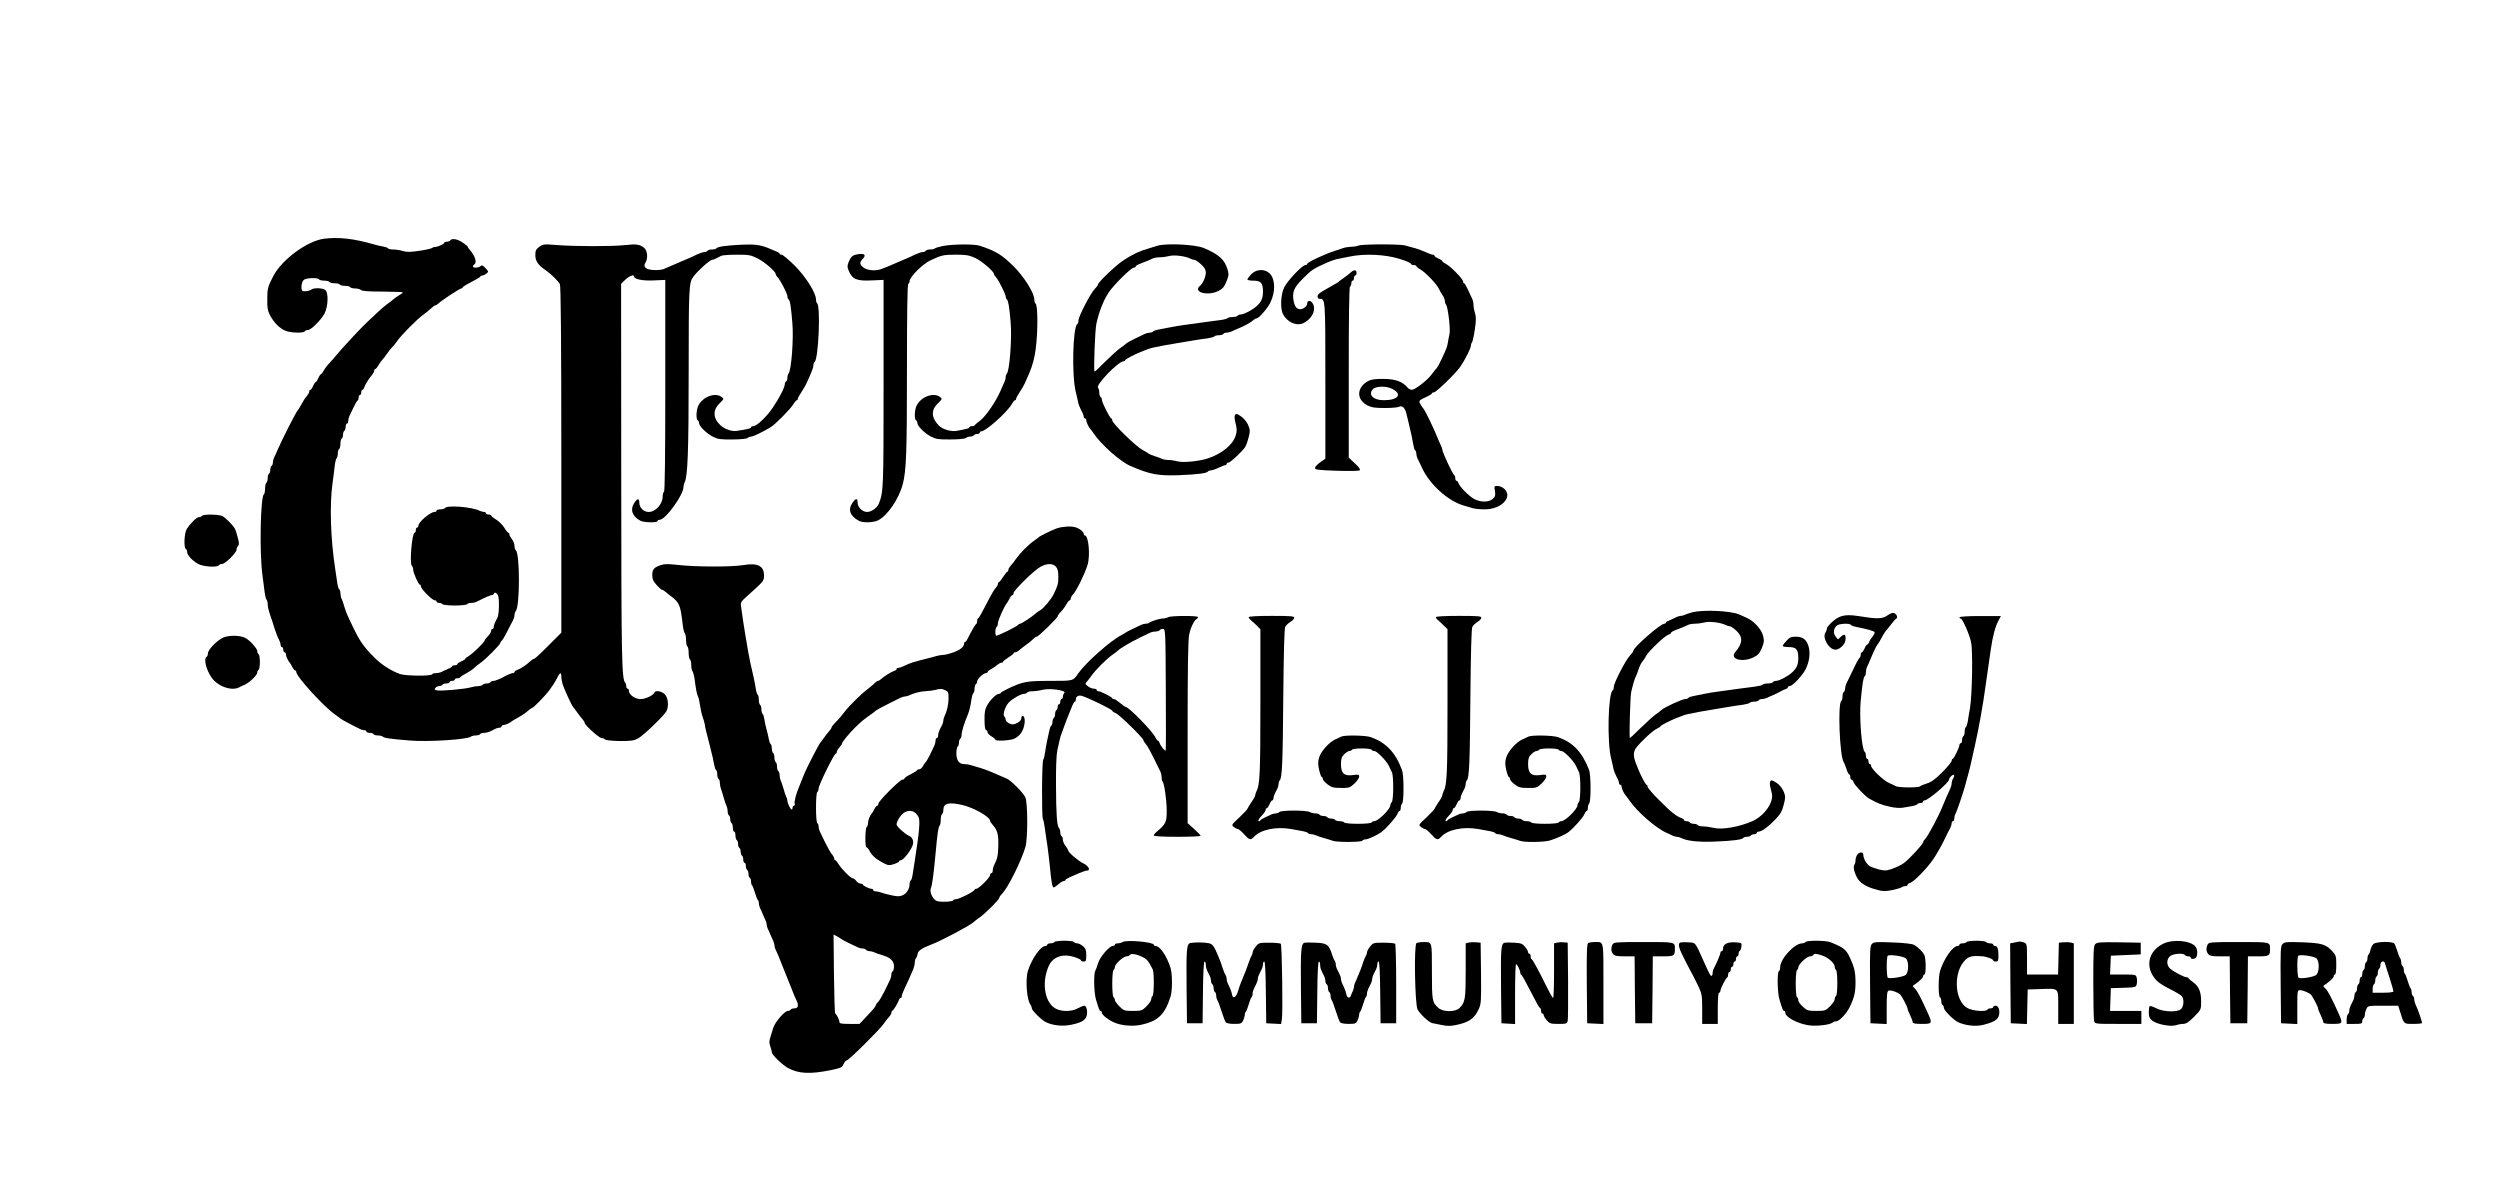 <?xml version="1.0" standalone="no"?>
<!DOCTYPE svg PUBLIC "-//W3C//DTD SVG 20010904//EN" "http://www.w3.org/TR/2001/REC-SVG-20010904/DTD/svg10.dtd">
<svg
  version="1.0"
  xmlns="http://www.w3.org/2000/svg"
  width="1924pt"
  height="926pt"
  viewBox="0 0 1924 926"
  preserveAspectRatio="xMidYMid meet"
>
  <g
    transform="translate(0,926) scale(0.1,-0.1)"
    fill="#000000"
    stroke="none"
  >
    <path
      d="M2495 7423 c-131 -17 -325 -160 -392 -288 -42 -82 -46 -96 -46 -177
-1 -70 3 -90 23 -128 31 -56 72 -97 118 -116 39 -16 138 -19 147 -4 3 6 14 10
24 10 25 0 102 77 129 128 27 54 31 154 7 179 -18 17 -89 20 -108 5 -12 -10
-40 -15 -64 -13 -20 2 -16 71 5 87 20 16 108 19 117 4 3 -5 21 -10 40 -10 19
0 37 -4 40 -10 3 -5 21 -10 40 -10 19 0 37 -4 40 -10 3 -5 21 -10 40 -10 19 0
37 -4 40 -10 3 -5 21 -10 39 -10 17 0 37 -5 44 -12 8 -8 60 -12 167 -12 85 -1
155 -3 155 -6 0 -3 -13 -14 -30 -23 -16 -10 -35 -23 -42 -30 -7 -7 -29 -24
-48 -37 -19 -14 -53 -43 -76 -65 -22 -22 -52 -49 -65 -61 -38 -33 -190 -195
-239 -254 -25 -30 -56 -66 -70 -80 -14 -14 -31 -37 -39 -52 -8 -16 -18 -28
-21 -28 -4 0 -13 -13 -20 -30 -7 -16 -16 -30 -20 -30 -4 0 -13 -13 -20 -30 -7
-16 -16 -30 -21 -30 -5 0 -9 -6 -9 -13 0 -7 -8 -22 -17 -33 -17 -19 -24 -31
-55 -86 -7 -13 -15 -25 -18 -28 -13 -13 -122 -227 -155 -305 -9 -22 -21 -48
-26 -57 -5 -10 -9 -27 -9 -37 0 -11 -4 -23 -10 -26 -5 -3 -10 -17 -10 -30 0
-13 -4 -27 -10 -30 -5 -3 -10 -19 -10 -35 0 -16 -4 -32 -10 -35 -5 -3 -10 -24
-10 -45 0 -21 -4 -41 -9 -44 -26 -17 -35 -442 -12 -616 7 -52 15 -115 18 -140
3 -25 9 -49 14 -54 5 -6 9 -21 9 -35 0 -22 10 -60 30 -116 4 -11 13 -38 19
-60 13 -41 27 -77 42 -107 5 -10 9 -25 9 -33 0 -8 5 -15 10 -15 6 0 10 -9 10
-20 0 -11 5 -20 10 -20 6 0 10 -7 10 -15 0 -14 18 -53 30 -65 3 -3 11 -17 19
-32 8 -16 18 -28 23 -28 4 0 8 -5 8 -11 0 -36 214 -270 300 -329 19 -13 37
-27 40 -30 5 -5 80 -46 113 -62 9 -4 26 -13 37 -18 11 -6 27 -10 35 -10 8 0
15 -4 15 -10 0 -5 11 -10 24 -10 14 0 28 -4 31 -10 3 -6 19 -10 34 -10 15 0
31 -4 37 -9 11 -11 59 -18 209 -30 138 -12 446 8 469 30 6 5 22 9 37 9 15 0
31 5 34 10 3 6 17 10 31 10 13 0 33 5 44 10 11 6 29 15 40 20 11 6 27 10 35
10 8 0 15 5 15 10 0 6 7 10 15 10 14 0 53 18 65 30 3 3 25 16 50 29 25 14 56
35 70 48 14 13 28 23 32 23 11 0 101 91 138 141 19 25 44 64 55 87 23 48 35
53 35 15 0 -15 5 -43 11 -62 13 -39 70 -163 79 -171 3 -3 17 -21 30 -40 14
-19 32 -44 42 -54 10 -11 18 -24 18 -30 0 -16 111 -116 129 -116 10 0 22 -5
28 -11 6 -6 54 -11 114 -12 89 0 109 3 141 21 43 24 200 176 217 209 19 37 14
100 -11 128 -21 24 -72 35 -80 17 -9 -23 -70 -52 -107 -52 -44 0 -91 33 -91
65 0 8 -4 15 -10 15 -5 0 -10 8 -10 18 0 10 -3 22 -7 26 -29 28 -31 172 -32
1607 l-1 1465 33 32 c30 29 67 43 67 24 0 -21 66 -34 151 -30 l89 4 0 -812 c0
-531 -3 -815 -10 -819 -6 -3 -10 -19 -10 -36 0 -58 -55 -119 -107 -119 -40 0
-73 33 -73 73 0 36 -18 32 -43 -11 -28 -48 -9 -96 50 -129 27 -15 133 -17 133
-3 0 6 8 10 18 10 44 1 182 191 182 252 0 10 4 26 9 36 24 46 31 246 31 856 0
643 2 679 35 725 32 45 128 131 145 131 6 0 20 5 33 12 12 6 30 15 39 20 10 4
63 8 119 8 93 0 106 -2 162 -30 55 -29 137 -100 137 -120 0 -5 6 -15 13 -22
22 -22 77 -128 77 -148 0 -10 4 -21 9 -24 11 -7 19 -58 29 -181 11 -120 -8
-367 -29 -389 -5 -6 -9 -20 -9 -32 0 -13 -4 -26 -10 -29 -5 -3 -10 -13 -10
-21 0 -24 -41 -105 -91 -179 -48 -72 -125 -145 -153 -145 -9 0 -16 -4 -16 -9
0 -8 -23 -14 -110 -27 -38 -6 -93 13 -125 43 -58 53 -61 116 -8 168 35 34 36
36 17 50 -49 37 -144 3 -179 -65 -17 -33 -20 -106 -5 -115 6 -3 10 -13 10 -21
0 -23 56 -79 105 -104 39 -20 59 -23 151 -22 61 0 111 5 117 11 6 6 19 11 28
11 15 0 80 31 148 71 35 20 156 142 177 179 10 16 22 30 26 30 4 0 8 5 8 11 0
6 13 29 28 52 15 23 33 53 39 67 45 100 53 122 53 139 0 11 4 22 9 25 30 19
48 434 19 452 -4 3 -8 16 -8 29 0 51 -80 178 -166 263 -46 45 -90 82 -99 82
-8 0 -15 3 -15 8 0 6 -14 13 -85 42 -64 26 -107 31 -205 27 -122 -6 -188 -15
-196 -28 -3 -5 -18 -9 -34 -9 -16 0 -32 -4 -35 -10 -3 -5 -14 -10 -25 -10 -10
0 -38 -10 -62 -21 -23 -12 -52 -25 -63 -29 -11 -4 -42 -18 -70 -30 -27 -12
-60 -26 -72 -31 -13 -5 -33 -14 -46 -20 -13 -5 -47 -9 -76 -7 -62 3 -85 24
-63 58 20 32 15 90 -10 112 -32 27 -61 32 -146 22 -96 -11 -382 -11 -523 0
-101 8 -108 8 -138 -13 -26 -19 -31 -29 -31 -64 0 -46 20 -76 80 -117 44 -31
94 -81 109 -107 7 -15 11 -409 11 -1351 l0 -1331 -100 -100 c-55 -56 -104
-101 -109 -101 -6 0 -21 -10 -34 -22 -26 -26 -74 -57 -99 -65 -10 -3 -18 -9
-18 -14 0 -5 -6 -9 -14 -9 -8 0 -40 -13 -71 -30 -31 -17 -65 -30 -75 -30 -11
0 -22 -4 -25 -10 -3 -5 -17 -10 -30 -10 -13 0 -27 -4 -30 -10 -3 -5 -18 -10
-32 -10 -15 0 -40 -4 -57 -9 -44 -14 -238 -31 -264 -24 -18 4 -20 8 -11 19 6
8 20 14 30 14 10 0 21 5 24 10 3 6 17 10 31 10 13 0 24 5 24 10 0 6 9 10 20
10 11 0 20 5 20 10 0 6 9 10 19 10 11 0 21 3 23 8 2 4 23 18 48 31 25 14 52
32 60 41 8 9 31 27 50 40 38 26 150 139 150 151 0 4 6 14 14 21 11 12 30 47
87 160 5 10 9 26 9 36 0 10 4 22 9 28 33 34 33 449 0 470 -5 3 -9 17 -9 32 0
15 -9 38 -20 52 -11 14 -20 31 -20 38 0 6 -3 12 -8 12 -4 0 -18 17 -31 39 -13
21 -41 49 -62 62 -22 13 -39 27 -39 31 0 5 -9 8 -20 8 -11 0 -20 5 -20 10 0 6
-7 10 -15 10 -8 0 -23 4 -33 9 -59 30 -252 45 -267 21 -3 -5 -19 -10 -36 -10
-16 0 -29 -4 -29 -10 0 -5 -7 -10 -16 -10 -32 0 -124 -78 -124 -105 0 -8 -4
-15 -10 -15 -5 0 -10 -9 -10 -20 0 -11 -4 -20 -9 -20 -20 0 -40 -235 -22 -253
6 -6 11 -20 11 -31 0 -25 41 -116 52 -116 4 0 8 -6 8 -14 0 -19 87 -106 106
-106 8 0 14 -4 14 -10 0 -5 9 -10 19 -10 11 0 23 -4 26 -10 3 -5 46 -10 95
-10 49 0 92 5 95 10 3 6 17 10 31 10 13 0 32 4 42 9 73 37 106 51 117 51 7 0
15 6 18 13 3 9 7 9 20 -2 13 -10 17 -31 17 -87 0 -41 -5 -83 -10 -94 -5 -11
-14 -29 -20 -40 -5 -11 -10 -27 -10 -35 0 -8 -4 -15 -10 -15 -5 0 -10 -7 -10
-15 0 -9 -11 -27 -25 -41 -14 -14 -25 -29 -25 -33 0 -12 -90 -100 -122 -119
-15 -9 -28 -19 -28 -23 0 -4 -13 -12 -30 -19 -16 -7 -30 -16 -30 -21 0 -5 -9
-9 -20 -9 -11 0 -20 -3 -20 -8 0 -4 -15 -13 -32 -20 -18 -7 -41 -18 -50 -23
-10 -5 -29 -9 -42 -9 -14 0 -28 -4 -31 -10 -9 -14 -201 -12 -244 2 -68 23
-149 75 -201 129 -84 85 -110 123 -166 239 -44 92 -50 105 -65 155 -6 22 -15
48 -20 57 -5 10 -9 29 -9 42 0 14 -4 27 -9 30 -5 3 -12 25 -15 48 -4 24 -11
72 -16 108 -36 234 -44 495 -21 660 7 47 14 108 17 135 3 28 10 54 15 59 5 6
9 22 9 37 0 15 5 31 10 34 6 3 10 21 10 40 0 19 5 37 10 40 6 3 10 17 10 30 0
13 5 27 10 30 6 3 10 17 10 31 0 13 5 24 10 24 6 0 10 9 10 20 0 11 4 28 9 38
5 9 19 40 32 67 13 28 27 52 32 53 4 2 7 12 7 23 0 10 5 19 10 19 6 0 10 9 10
20 0 11 4 20 9 20 5 0 11 8 14 18 7 22 37 71 60 96 9 11 17 26 17 33 0 7 4 13
8 13 4 0 16 13 25 30 10 16 23 35 30 42 7 7 24 29 37 48 13 19 31 42 40 50 9
8 27 31 40 50 32 45 154 168 200 200 19 13 45 35 58 47 13 13 27 23 32 23 5 0
15 6 22 13 22 22 166 117 178 117 5 0 10 3 10 8 0 4 30 23 68 42 37 19 69 38
70 43 2 4 9 7 15 7 7 0 20 7 31 15 17 13 17 15 -8 42 -20 21 -28 25 -38 15
-14 -14 -58 -16 -58 -3 0 6 5 13 10 16 22 14 7 64 -32 109 -10 11 -18 23 -18
27 0 3 -18 18 -40 33 -40 27 -84 34 -95 16 -3 -5 -15 -10 -26 -10 -10 0 -19
-3 -19 -7 0 -10 -49 -33 -70 -33 -9 0 -20 -4 -26 -9 -5 -4 -48 -14 -96 -21
-68 -10 -97 -11 -127 -2 -21 7 -54 12 -74 12 -20 0 -38 4 -41 9 -3 5 -20 11
-38 14 -18 3 -51 10 -73 17 -151 44 -271 57 -380 43z"
    />
    <path
      d="M7253 7366 c-28 -6 -55 -14 -59 -18 -4 -5 -20 -8 -35 -8 -15 0 -31
-4 -34 -10 -3 -5 -14 -10 -25 -10 -10 0 -38 -10 -62 -21 -23 -12 -52 -25 -63
-29 -11 -4 -42 -18 -70 -30 -27 -12 -59 -26 -70 -30 -11 -4 -33 -13 -48 -19
-45 -18 -111 -14 -141 10 -32 25 -33 38 -5 68 28 29 10 44 -41 34 -40 -7 -51
-17 -69 -60 -11 -28 -11 -38 0 -65 27 -67 62 -82 178 -76 l91 4 0 -797 c0
-810 -1 -834 -36 -924 -13 -33 -57 -65 -90 -65 -38 0 -74 36 -74 73 0 35 -14
34 -39 -2 -37 -51 -20 -101 47 -138 30 -18 112 -16 149 2 73 36 161 165 191
280 27 102 32 247 32 878 0 426 3 658 10 662 6 3 10 13 10 20 0 33 99 132 160
161 85 40 101 44 195 44 80 0 103 -4 150 -25 51 -24 145 -104 145 -125 0 -5 7
-15 15 -23 19 -20 75 -131 75 -150 0 -9 4 -18 9 -21 10 -7 19 -57 29 -176 11
-120 -8 -372 -29 -395 -5 -5 -9 -17 -9 -27 0 -10 -4 -26 -9 -36 -5 -9 -19 -42
-32 -72 -34 -80 -113 -194 -156 -227 -21 -15 -39 -31 -41 -35 -2 -5 -12 -8
-23 -8 -10 0 -19 -4 -19 -9 0 -5 -15 -11 -32 -14 -18 -4 -48 -9 -66 -13 -41
-8 -109 12 -137 41 -58 61 -61 118 -8 170 35 34 36 36 17 50 -49 37 -144 3
-179 -65 -17 -33 -20 -106 -5 -115 6 -3 10 -13 10 -21 0 -23 56 -79 105 -104
39 -20 59 -23 151 -22 61 0 111 5 117 11 6 6 21 11 33 11 13 0 26 5 29 10 3 6
15 10 26 10 10 0 19 5 19 10 0 6 5 10 11 10 35 0 197 144 236 210 9 17 21 30
25 30 4 0 8 5 8 11 0 6 13 29 28 52 15 23 33 53 39 67 51 114 59 137 75 210
25 117 30 392 6 406 -4 3 -8 16 -8 29 0 50 -80 178 -164 260 -86 85 -137 115
-257 154 -44 14 -216 12 -286 -3z"
    />
    <path
      d="M8905 7368 c-16 -5 -46 -14 -65 -20 -69 -19 -123 -45 -195 -92 -60
-40 -195 -169 -195 -186 0 -5 -11 -20 -25 -34 -32 -32 -125 -212 -125 -241 0
-13 -4 -26 -9 -29 -35 -22 -44 -401 -11 -526 6 -25 14 -58 17 -75 3 -16 14
-44 24 -63 11 -18 19 -39 19 -47 0 -8 5 -15 10 -15 6 0 10 -7 10 -15 0 -14 19
-54 30 -65 3 -3 17 -21 30 -40 56 -83 204 -214 280 -246 149 -65 213 -77 375
-71 145 6 212 15 221 28 3 5 13 9 23 9 9 0 36 9 59 20 22 11 46 20 52 20 5 0
10 5 10 10 0 6 6 10 14 10 16 0 115 94 132 125 6 11 17 43 24 71 11 44 11 57
-1 85 -14 36 -41 66 -77 87 -31 18 -39 -6 -22 -70 10 -41 10 -58 -1 -92 -22
-70 -106 -138 -214 -174 -66 -22 -191 -34 -231 -23 -21 6 -54 11 -72 11 -18 0
-40 4 -50 9 -9 5 -35 14 -57 21 -22 7 -42 16 -45 19 -3 3 -25 17 -50 30 -51
28 -230 203 -230 226 0 8 -4 15 -8 15 -10 0 -72 123 -72 144 0 8 -4 18 -10 21
-5 3 -10 19 -10 34 0 15 -4 31 -10 37 -20 20 156 203 198 204 6 0 12 3 12 8 0
7 70 44 118 63 12 5 32 13 45 18 12 5 36 12 52 16 61 13 132 26 190 35 33 6
87 15 120 20 33 6 81 13 108 16 26 4 50 11 53 15 3 5 18 9 34 9 16 0 32 5 35
10 3 6 15 10 26 10 10 0 27 4 37 9 9 5 31 14 47 21 56 23 102 48 123 68 7 6
18 12 23 12 17 0 85 78 106 122 40 82 38 180 -5 223 -38 38 -104 35 -143 -6
-16 -17 -29 -35 -29 -40 0 -5 21 -9 46 -9 58 0 73 -17 74 -83 0 -51 -12 -80
-49 -113 -31 -29 -98 -64 -121 -64 -11 0 -22 -4 -25 -10 -3 -5 -21 -10 -40
-10 -19 0 -36 -4 -39 -9 -3 -4 -27 -11 -53 -14 -27 -4 -84 -11 -128 -17 -44
-7 -109 -15 -145 -20 -36 -5 -90 -14 -120 -20 -30 -6 -70 -13 -88 -17 -18 -3
-35 -9 -38 -14 -3 -5 -14 -9 -25 -9 -10 0 -27 -4 -37 -9 -9 -5 -43 -21 -75
-36 -31 -15 -63 -32 -70 -39 -6 -6 -28 -23 -47 -36 -19 -13 -70 -59 -113 -102
-42 -43 -80 -78 -83 -78 -9 0 3 323 14 370 21 94 55 180 95 240 37 56 172 190
192 190 8 0 15 4 15 9 0 5 15 14 33 21 48 18 80 31 99 41 10 5 35 9 55 9 21 0
54 5 73 10 36 10 125 -1 162 -21 10 -5 24 -9 31 -9 7 0 30 -15 50 -34 27 -24
37 -42 37 -63 0 -33 -22 -84 -45 -103 -59 -49 63 -81 144 -38 31 16 44 32 60
72 18 45 19 56 8 93 -23 76 -65 114 -182 164 -66 28 -293 39 -360 17z"
    />
    <path
      d="M10455 7370 c-11 -5 -37 -9 -57 -9 -20 -1 -47 -5 -60 -10 -13 -5 -41
-14 -63 -21 -71 -21 -215 -89 -215 -101 0 -5 -6 -9 -14 -9 -24 0 -141 -124
-164 -174 -26 -54 -30 -162 -8 -204 31 -59 98 -91 149 -72 69 28 108 99 82
151 -16 30 -45 31 -45 2 0 -19 -29 -42 -53 -43 -26 0 -43 20 -51 63 -13 68 2
104 68 170 68 69 82 78 186 125 25 11 59 23 75 27 17 3 62 12 100 20 116 25
275 17 385 -17 60 -19 90 -33 90 -40 0 -5 9 -8 20 -8 11 0 20 -4 20 -8 0 -4
14 -16 32 -26 39 -23 121 -108 139 -144 7 -15 21 -39 31 -54 10 -14 18 -35 18
-45 0 -10 4 -23 9 -28 14 -17 34 -181 27 -222 -5 -21 -10 -51 -13 -68 -5 -33
-9 -45 -48 -128 -14 -31 -32 -63 -38 -70 -7 -6 -25 -29 -40 -50 -34 -45 -127
-117 -152 -117 -10 0 -25 8 -34 19 -39 45 -92 64 -182 65 -58 1 -95 -4 -115
-14 -93 -48 -99 -142 -12 -189 33 -17 57 -21 135 -21 52 0 102 4 112 10 23 12
45 -11 55 -55 4 -16 11 -48 17 -70 17 -69 30 -129 36 -168 3 -20 9 -40 14 -43
5 -3 9 -14 9 -25 0 -10 4 -27 9 -37 5 -9 21 -42 35 -73 58 -126 198 -253 316
-288 25 -7 58 -17 74 -22 16 -5 57 -9 92 -9 129 0 219 94 151 158 -13 12 -36
22 -51 22 -27 0 -28 -1 -21 -39 5 -33 3 -42 -16 -60 -30 -28 -96 -28 -146 0
-41 23 -110 94 -119 122 -3 9 -10 17 -15 17 -5 0 -9 9 -9 19 0 11 -3 21 -7 23
-12 5 -93 178 -93 198 0 6 -4 18 -9 28 -5 9 -13 28 -19 42 -40 100 -108 240
-121 250 -3 3 -12 16 -19 29 -16 27 -13 30 51 59 20 9 37 20 37 24 0 5 7 8 15
8 17 0 169 147 203 197 35 50 82 143 82 162 0 9 4 21 9 27 4 5 14 48 21 96 10
68 11 97 2 127 -7 21 -12 50 -12 65 0 14 -4 34 -9 44 -4 9 -19 41 -32 69 -13
29 -27 53 -31 53 -5 0 -8 6 -8 14 0 18 -97 117 -132 135 -16 8 -28 18 -28 21
0 4 -13 13 -30 20 -16 7 -30 16 -30 21 0 5 -6 9 -14 9 -8 0 -31 9 -53 19 -21
10 -58 24 -83 31 -25 6 -59 16 -76 21 -38 11 -332 11 -359 -1z m260 -1103 c80
-41 46 -87 -65 -87 -79 0 -121 39 -87 82 20 27 104 30 152 5z"
    />
    <path
      d="M10394 7162 c-10 -10 -35 -28 -54 -42 -19 -13 -37 -27 -40 -30 -3 -3
-16 -11 -29 -18 -13 -8 -38 -22 -56 -32 -64 -36 -75 -45 -75 -62 0 -10 7 -18
16 -18 44 0 44 6 44 -629 l0 -601 -40 -28 c-21 -15 -39 -34 -40 -43 0 -14 23
-17 168 -22 101 -3 171 -2 177 4 6 6 -7 25 -38 53 l-47 44 0 655 c0 427 3 658
10 662 6 3 10 15 10 26 0 10 5 19 10 19 6 0 10 9 10 20 0 11 5 20 10 20 6 0
10 9 10 20 0 25 -20 26 -46 2z"
    />
    <path
      d="M1555 5290 c-3 -5 -14 -10 -24 -10 -18 0 -66 -47 -94 -92 -19 -30
-24 -143 -7 -153 6 -3 10 -14 10 -23 0 -24 39 -66 83 -91 40 -23 150 -30 162
-11 3 6 15 10 25 10 23 0 110 86 110 109 0 9 5 22 12 29 9 9 9 24 -2 64 -7 29
-18 62 -24 72 -15 26 -67 78 -94 94 -26 14 -148 16 -157 2z"
    />
    <path
      d="M8170 5203 c-14 -2 -34 -8 -45 -12 -41 -17 -120 -56 -125 -61 -3 -3
-21 -17 -40 -30 -45 -31 -108 -95 -140 -140 -13 -19 -32 -44 -42 -54 -10 -11
-18 -26 -18 -33 0 -7 -3 -13 -8 -13 -4 0 -18 -18 -32 -40 -14 -22 -28 -40 -32
-40 -5 0 -8 -6 -8 -13 0 -7 -8 -22 -18 -33 -10 -10 -31 -46 -48 -79 -63 -122
-79 -150 -86 -153 -5 -2 -8 -12 -8 -22 0 -10 -3 -20 -7 -22 -7 -3 -37 -55 -67
-115 -6 -13 -14 -23 -18 -23 -5 0 -8 -6 -8 -12 -1 -26 -29 -49 -81 -68 -30
-11 -65 -20 -78 -20 -14 0 -38 -4 -55 -9 -17 -5 -49 -14 -71 -19 -99 -25 -133
-35 -168 -53 -22 -10 -45 -19 -53 -19 -8 0 -14 -4 -14 -9 0 -5 -8 -11 -17 -14
-23 -7 -72 -37 -97 -59 -11 -10 -24 -18 -29 -18 -5 0 -17 -8 -26 -18 -9 -9
-33 -30 -53 -45 -49 -36 -146 -132 -182 -180 -15 -21 -43 -54 -62 -72 -19 -19
-34 -38 -34 -43 0 -4 -8 -17 -18 -28 -10 -10 -28 -35 -42 -54 -13 -19 -27 -37
-30 -40 -8 -8 -108 -202 -121 -237 -12 -31 -27 -68 -38 -95 -24 -56 -40 -119
-35 -133 4 -8 1 -15 -5 -15 -6 0 -11 -7 -11 -15 0 -8 -3 -15 -7 -15 -10 0 -33
49 -33 67 0 7 -4 21 -9 31 -5 9 -14 37 -21 62 -7 25 -16 53 -21 62 -5 10 -9
29 -9 42 0 14 -4 28 -10 31 -5 3 -10 19 -10 35 0 16 -4 32 -10 35 -5 3 -10 19
-10 35 0 16 -4 32 -10 35 -5 3 -10 19 -10 35 0 16 -4 31 -9 34 -5 3 -11 20
-14 38 -3 18 -11 51 -17 73 -7 22 -14 57 -17 78 -3 20 -9 40 -14 43 -5 3 -9
18 -9 34 0 16 -4 32 -10 35 -5 3 -10 21 -10 40 0 19 -4 36 -9 39 -5 3 -11 23
-14 43 -3 21 -10 59 -16 86 -27 118 -33 145 -42 197 -14 78 -28 166 -39 235
-4 33 -12 80 -15 105 -7 45 -6 46 41 89 134 120 134 119 134 163 0 73 -50 98
-160 79 -90 -15 -368 -14 -498 1 -84 9 -110 9 -140 -2 -50 -18 -62 -32 -62
-77 0 -30 8 -47 34 -76 18 -20 38 -37 43 -37 5 0 18 -8 29 -18 10 -10 34 -28
51 -40 18 -13 39 -37 47 -55 14 -30 18 -52 32 -167 3 -25 10 -49 15 -55 5 -5
9 -28 9 -51 0 -24 5 -46 10 -49 6 -3 10 -26 10 -50 0 -24 5 -47 10 -50 6 -3
10 -23 10 -44 0 -20 4 -41 9 -46 5 -6 11 -28 15 -50 13 -98 18 -121 26 -140 8
-19 11 -30 25 -115 4 -19 10 -44 15 -55 5 -11 11 -33 14 -50 4 -28 11 -58 36
-152 24 -96 32 -130 37 -161 3 -18 9 -35 14 -38 5 -3 9 -18 9 -34 0 -16 5 -32
10 -35 6 -3 10 -17 10 -30 0 -13 4 -34 9 -47 5 -13 14 -43 21 -68 7 -25 16
-53 21 -62 5 -10 9 -29 9 -42 0 -14 5 -28 10 -31 6 -3 10 -17 10 -30 0 -13 5
-27 10 -30 6 -3 10 -19 10 -36 0 -16 5 -29 10 -29 6 0 10 -13 10 -29 0 -17 5
-33 10 -36 6 -3 10 -17 10 -30 0 -13 5 -27 10 -30 6 -3 10 -17 10 -30 0 -13 5
-27 10 -30 6 -3 10 -17 10 -31 0 -13 5 -24 10 -24 6 0 10 -11 10 -24 0 -14 5
-28 10 -31 6 -3 10 -17 10 -30 0 -13 5 -27 10 -30 6 -3 10 -17 10 -30 0 -13 4
-26 8 -29 4 -3 14 -28 22 -56 8 -28 18 -53 22 -56 4 -3 8 -14 8 -25 0 -10 4
-27 9 -37 5 -9 14 -30 21 -47 7 -16 16 -38 21 -47 5 -10 9 -25 9 -33 0 -8 4
-23 9 -33 5 -9 14 -30 21 -47 7 -16 16 -38 21 -47 5 -10 9 -25 9 -33 0 -8 4
-23 9 -33 10 -19 30 -67 41 -97 4 -11 13 -33 20 -50 7 -16 17 -40 21 -52 5
-13 14 -35 20 -50 7 -16 16 -38 20 -50 17 -44 31 -78 40 -95 17 -34 11 -58
-15 -58 -14 0 -28 -4 -31 -10 -3 -5 -13 -10 -22 -10 -25 0 -99 -86 -113 -132
-7 -24 -17 -58 -23 -75 -8 -24 -8 -42 1 -66 7 -18 12 -39 12 -46 0 -18 81 -96
122 -119 83 -46 173 -50 335 -17 74 16 84 20 95 46 7 16 18 29 25 29 15 0 249
232 283 280 13 19 32 44 42 54 10 11 18 25 18 32 0 7 3 14 8 16 9 4 41 57 49
80 3 10 9 18 14 18 5 0 9 6 9 14 0 8 8 31 19 53 21 43 53 114 70 156 6 15 11
38 11 50 0 13 4 27 9 32 5 6 11 21 13 35 3 23 36 45 103 70 75 28 300 147 327
173 7 7 29 24 48 37 42 29 150 137 150 150 0 5 10 20 23 33 45 47 144 245 178
357 20 65 19 347 -1 386 -19 37 -108 126 -140 141 -14 6 -41 18 -60 26 -19 8
-51 22 -70 30 -19 8 -52 20 -72 26 -21 6 -53 16 -71 21 -18 6 -45 10 -59 10
-37 0 -58 29 -58 83 0 25 5 49 10 52 6 3 10 17 10 30 0 13 5 27 10 30 6 3 10
16 10 27 0 26 20 93 48 158 12 28 21 68 29 123 3 20 9 40 14 43 5 3 9 18 9 34
0 16 5 32 10 35 6 3 10 13 10 22 0 18 48 63 68 63 6 0 12 4 12 8 0 5 12 15 28
23 15 8 36 22 46 32 11 9 26 17 33 17 7 0 13 3 13 8 0 4 18 18 40 32 22 14 40
28 40 32 0 5 6 8 13 8 7 0 22 8 33 18 10 10 35 28 54 42 19 13 42 32 51 42 9
10 21 18 27 18 13 0 162 145 162 158 0 5 12 22 28 38 15 16 33 42 41 57 8 15
18 27 23 27 4 0 8 6 8 13 0 7 8 22 18 33 28 30 86 148 111 225 23 72 9 229
-21 229 -4 0 -8 6 -8 14 0 8 -15 24 -34 35 -32 20 -74 24 -136 14z m-44 -304
c14 -15 19 -36 19 -79 0 -52 -6 -72 -37 -135 -21 -40 -74 -104 -100 -120 -15
-8 -33 -21 -40 -28 -22 -21 -106 -77 -116 -77 -6 0 -12 -3 -14 -7 -5 -12 -166
-91 -172 -85 -10 9 -7 60 4 67 6 3 10 17 10 30 0 20 54 141 70 155 3 3 11 17
19 33 8 15 18 27 23 27 4 0 8 7 8 15 0 20 158 176 206 202 51 28 96 29 120 2z
m-851 -951 c22 -10 25 -17 25 -61 0 -48 -12 -101 -31 -139 -5 -10 -9 -25 -9
-33 0 -8 -4 -24 -10 -35 -5 -11 -14 -29 -20 -40 -5 -11 -10 -29 -10 -40 0 -11
-4 -20 -10 -20 -5 0 -10 -9 -10 -20 0 -11 -4 -28 -9 -38 -5 -9 -19 -39 -32
-67 -13 -27 -30 -56 -37 -63 -6 -8 -17 -22 -22 -33 -6 -10 -17 -19 -25 -19 -7
0 -15 -3 -17 -7 -1 -5 -24 -19 -50 -32 -27 -13 -48 -28 -48 -33 0 -4 -7 -8
-15 -8 -19 0 -185 -166 -185 -185 0 -8 -4 -15 -8 -15 -5 0 -15 -12 -23 -27 -8
-16 -16 -30 -19 -33 -15 -15 -30 -53 -30 -74 0 -14 -4 -28 -10 -31 -12 -7 -14
-155 -2 -155 5 0 15 -12 23 -27 18 -36 52 -66 106 -94 39 -20 47 -21 83 -9 22
7 40 17 40 22 0 4 7 8 15 8 16 0 71 69 87 110 13 34 3 65 -27 78 -33 15 -95
72 -95 87 0 23 31 73 55 89 44 29 88 17 113 -30 15 -28 8 -109 -28 -339 -5
-33 -12 -79 -16 -103 -3 -23 -10 -45 -15 -48 -5 -3 -9 -15 -9 -28 0 -36 -22
-72 -53 -86 -24 -10 -40 -10 -86 0 -31 6 -66 16 -79 21 -13 5 -32 9 -42 9 -11
0 -20 5 -20 10 0 6 -6 10 -13 10 -18 0 -67 24 -67 33 0 4 -8 7 -18 7 -10 0
-24 9 -32 20 -8 11 -20 20 -26 20 -16 0 -87 71 -110 109 -10 17 -22 31 -26 31
-4 0 -8 6 -8 13 0 7 -8 22 -18 33 -9 10 -32 51 -51 89 -18 39 -37 78 -42 87
-5 10 -9 27 -9 37 0 11 -4 23 -10 26 -6 4 -10 55 -10 120 0 65 4 116 10 120 6
3 10 16 10 27 0 25 119 268 132 268 4 0 8 6 8 13 0 7 9 23 20 35 11 12 20 25
20 29 0 12 50 73 100 123 48 47 63 60 120 100 19 13 37 27 40 31 3 3 43 26 90
49 47 23 93 46 102 51 10 5 25 9 33 9 8 0 23 4 33 9 34 17 89 31 128 32 21 1
53 5 69 9 44 11 52 11 80 -2z m130 -883 c89 -20 215 -92 215 -123 0 -4 8 -17
18 -28 38 -42 47 -75 45 -162 -2 -79 -7 -100 -34 -154 -5 -10 -9 -27 -9 -38 0
-11 -4 -20 -10 -20 -5 0 -10 -6 -10 -14 0 -19 -87 -106 -106 -106 -8 0 -14 -4
-14 -8 0 -12 -118 -72 -141 -72 -10 0 -21 -4 -24 -10 -3 -5 -34 -10 -67 -10
-50 0 -64 4 -80 22 -23 27 -33 62 -23 85 9 21 22 119 35 263 15 163 21 204 31
215 5 5 9 26 9 46 0 21 5 41 10 44 6 3 10 17 10 31 0 52 39 63 145 39z m-925
-1035 c3 -3 28 -16 55 -29 28 -13 58 -27 67 -32 10 -5 27 -9 37 -9 11 0 23 -4
26 -10 3 -5 15 -10 26 -10 10 0 27 -4 37 -9 9 -5 37 -15 62 -22 61 -17 90 -44
90 -85 0 -18 -4 -36 -10 -39 -5 -3 -10 -15 -10 -26 0 -10 -4 -27 -9 -37 -5 -9
-24 -48 -42 -87 -19 -38 -42 -77 -51 -86 -10 -9 -18 -21 -18 -27 0 -6 -28 -40
-63 -76 l-62 -66 -78 0 c-62 0 -77 3 -77 15 0 16 -20 56 -32 65 -4 3 -8 141
-10 307 l-3 301 30 -16 c17 -10 32 -19 35 -22z"
    />
    <path
      d="M13025 4548 c-22 -6 -48 -14 -57 -19 -10 -5 -25 -9 -33 -9 -8 0 -23
-4 -33 -9 -9 -5 -32 -16 -49 -23 -18 -7 -33 -16 -33 -20 0 -5 -5 -8 -11 -8
-30 0 -239 -183 -239 -209 0 -6 -11 -21 -25 -35 -32 -32 -125 -212 -125 -241
0 -13 -4 -26 -9 -29 -35 -22 -44 -401 -11 -526 6 -25 14 -58 17 -75 3 -16 14
-44 24 -63 11 -18 19 -39 19 -47 0 -8 5 -15 10 -15 6 0 10 -7 10 -15 0 -14 19
-54 30 -65 3 -3 17 -21 30 -40 58 -86 203 -213 285 -249 17 -7 38 -17 47 -22
10 -5 25 -9 33 -9 8 0 23 -4 33 -9 43 -23 133 -33 257 -28 145 6 212 15 221
28 3 5 16 9 29 9 13 0 27 5 30 10 3 6 15 10 26 10 10 0 19 5 19 10 0 6 7 10
16 10 21 0 70 35 119 85 49 51 59 67 75 131 11 44 11 57 0 85 -17 41 -40 66
-75 85 -22 11 -27 11 -32 -2 -3 -8 -3 -26 1 -39 3 -14 9 -37 12 -51 17 -66
-56 -171 -146 -212 -103 -46 -237 -70 -303 -53 -25 6 -62 11 -81 11 -19 0 -38
5 -41 10 -3 6 -17 10 -30 10 -13 0 -27 5 -30 10 -3 6 -15 10 -26 10 -10 0 -19
4 -19 9 0 5 -8 11 -17 14 -40 13 -83 47 -170 135 -51 50 -93 99 -93 107 0 8
-3 15 -8 15 -7 0 -44 70 -63 118 -5 12 -13 32 -18 45 -22 53 -22 92 1 122 37
48 129 134 160 147 15 7 28 16 28 19 0 6 68 41 120 62 58 23 66 26 95 32 61
13 132 26 190 35 33 6 87 15 120 20 33 6 81 13 108 16 26 4 50 11 53 15 3 5
18 9 34 9 16 0 32 5 35 10 3 6 15 10 26 10 10 0 27 4 37 9 9 5 31 14 47 21 17
7 41 19 55 27 14 8 33 17 43 20 9 3 17 9 17 14 0 5 6 9 14 9 22 0 99 82 123
131 28 57 36 120 23 170 -15 55 -44 79 -98 79 -36 0 -49 -5 -73 -31 -16 -17
-29 -35 -29 -40 0 -5 21 -9 46 -9 58 0 73 -17 74 -83 0 -51 -12 -80 -49 -113
-31 -29 -98 -64 -121 -64 -11 0 -22 -4 -25 -10 -3 -5 -21 -10 -40 -10 -19 0
-36 -4 -39 -9 -3 -5 -29 -11 -58 -15 -29 -3 -84 -11 -123 -16 -38 -6 -104 -15
-145 -20 -41 -5 -97 -14 -125 -20 -27 -6 -65 -14 -83 -17 -18 -3 -35 -9 -38
-14 -3 -5 -14 -9 -25 -9 -22 0 -161 -64 -181 -83 -7 -7 -29 -24 -48 -37 -19
-14 -70 -60 -113 -102 -43 -43 -81 -78 -83 -78 -7 0 2 320 10 355 12 53 29
110 36 120 4 6 12 29 20 52 7 23 20 50 29 60 9 10 23 31 30 46 19 35 142 153
170 162 12 3 21 10 21 14 0 5 15 14 33 21 48 18 80 31 99 41 10 5 35 9 55 9
21 0 54 5 73 10 36 10 125 -1 162 -21 10 -5 24 -9 31 -9 7 0 30 -15 50 -34 52
-48 50 -96 -8 -164 -46 -54 50 -83 138 -42 37 18 48 30 66 72 18 43 19 56 10
94 -13 52 -70 114 -126 139 -21 9 -47 21 -58 26 -65 28 -272 38 -360 17z"
    />
    <path
      d="M14526 4524 c-40 -28 -77 -29 -226 -5 -97 15 -142 5 -195 -41 -25
-22 -45 -46 -45 -54 0 -8 -5 -23 -12 -33 -25 -41 28 -131 78 -131 29 0 72 38
76 70 7 45 -6 57 -33 31 l-24 -22 -18 22 c-21 26 -16 65 11 86 19 14 98 18
106 4 3 -5 18 -11 33 -14 96 -19 147 -33 150 -43 2 -6 -6 -21 -16 -33 -11 -13
-23 -32 -26 -42 -4 -11 -10 -19 -14 -19 -5 0 -14 -13 -21 -30 -7 -16 -16 -30
-21 -30 -5 0 -9 -9 -9 -19 0 -11 -4 -21 -8 -23 -5 -1 -28 -43 -51 -93 -24 -49
-47 -98 -52 -107 -5 -10 -9 -27 -9 -37 0 -11 -4 -23 -10 -26 -5 -3 -10 -19
-10 -35 0 -16 -4 -31 -9 -34 -29 -18 -13 -426 18 -471 4 -5 13 -29 21 -52 7
-24 17 -43 22 -43 4 0 8 -9 8 -20 0 -11 4 -20 9 -20 5 0 13 -9 16 -20 7 -22
90 -109 120 -126 68 -38 97 -49 166 -64 31 -7 73 -10 93 -6 20 3 52 9 71 12
19 3 38 10 41 15 3 5 14 9 25 9 10 0 19 5 19 10 0 6 5 10 11 10 28 0 189 138
189 161 0 15 30 42 38 35 3 -4 1 -16 -6 -26 -7 -11 -12 -28 -12 -38 0 -11 -6
-32 -14 -48 -15 -32 -44 -98 -56 -129 -25 -66 -108 -222 -132 -249 -10 -11
-18 -23 -18 -28 0 -14 -103 -126 -145 -158 -25 -19 -59 -35 -107 -51 -31 -11
-47 -10 -90 0 -29 8 -61 20 -71 27 -23 15 -47 59 -47 85 0 24 -28 25 -46 2 -7
-10 -14 -29 -14 -44 0 -14 -4 -29 -9 -35 -16 -15 11 -97 42 -127 33 -31 71
-49 140 -67 38 -10 60 -10 110 0 34 7 66 17 72 21 5 5 17 9 27 9 10 0 18 4 18
9 0 5 9 13 20 16 31 10 130 112 178 182 24 35 61 100 83 145 22 46 45 91 50
100 5 10 9 25 9 33 0 8 5 15 10 15 6 0 10 9 10 20 0 11 4 28 10 38 10 17 55
150 71 207 4 17 13 48 19 70 19 66 28 107 60 253 28 123 62 313 80 447 5 33
14 96 20 140 6 44 15 107 20 140 16 111 35 183 62 232 l17 32 -159 0 c-94 0
-160 -4 -160 -10 0 -5 4 -9 9 -9 14 0 66 -118 80 -180 15 -65 9 -408 -8 -510
-7 -36 -14 -82 -17 -103 -4 -20 -10 -40 -15 -43 -5 -3 -9 -18 -9 -34 0 -16 -4
-32 -10 -35 -5 -3 -10 -17 -10 -31 0 -13 -4 -24 -10 -24 -5 0 -10 -5 -10 -12
0 -19 -43 -108 -52 -108 -4 0 -8 -7 -8 -15 0 -9 -33 -48 -72 -88 -53 -53 -85
-76 -118 -86 -25 -8 -49 -18 -54 -23 -13 -11 -162 -10 -184 1 -9 5 -34 17 -55
26 -43 19 -137 109 -137 131 0 8 -4 14 -10 14 -5 0 -10 9 -10 20 0 11 -4 20
-10 20 -5 0 -10 11 -10 24 0 14 -4 27 -9 30 -23 15 -43 265 -31 392 13 138 21
183 31 190 5 3 9 16 9 30 0 13 4 32 9 42 5 9 13 28 19 42 24 60 55 125 61 130
3 3 11 14 17 25 26 48 39 70 44 75 3 3 21 25 40 50 19 25 38 47 42 48 15 6 8
31 -10 41 -14 8 -28 4 -56 -15z"
    />
    <path
      d="M8990 4510 c-8 -5 -26 -10 -40 -10 -27 0 -95 -22 -106 -33 -4 -4 -16
-7 -26 -7 -10 0 -26 -4 -36 -9 -9 -5 -39 -19 -67 -32 -27 -13 -52 -26 -55 -29
-3 -3 -16 -11 -30 -18 -83 -42 -273 -211 -330 -292 -43 -62 -36 -60 -216 -60
-182 0 -212 -5 -329 -61 -27 -13 -51 -27 -53 -31 -2 -5 -9 -8 -15 -8 -19 0
-63 -43 -88 -85 -18 -32 -23 -55 -22 -114 0 -48 4 -76 11 -79 7 -2 12 -10 12
-17 0 -8 14 -22 30 -32 17 -9 30 -21 30 -25 0 -14 116 -8 148 8 17 8 40 27 50
42 32 45 39 132 11 132 -5 0 -9 -9 -9 -19 0 -12 -13 -26 -32 -35 -26 -14 -36
-14 -60 -4 -15 7 -28 20 -28 28 0 9 -5 21 -11 27 -14 14 8 80 36 108 28 29 93
65 115 65 10 0 22 5 25 10 3 6 21 10 40 10 18 0 56 5 83 12 59 13 182 -6 163
-25 -6 -6 -11 -19 -11 -29 0 -10 -4 -18 -10 -18 -5 0 -10 -9 -10 -20 0 -11 -4
-20 -10 -20 -5 0 -10 -9 -10 -19 0 -11 -4 -23 -10 -26 -5 -3 -10 -17 -10 -30
0 -13 -4 -27 -10 -30 -5 -3 -10 -17 -10 -30 0 -13 -4 -26 -9 -29 -5 -3 -11
-18 -14 -33 -4 -16 -11 -50 -17 -78 -6 -27 -14 -70 -17 -95 -3 -25 -9 -50 -14
-56 -11 -13 -13 -439 -3 -456 4 -6 11 -40 16 -77 5 -36 13 -95 19 -131 5 -36
14 -108 19 -160 11 -118 19 -160 29 -160 4 0 21 11 37 25 16 14 35 25 42 25 6
0 12 3 12 8 0 4 15 13 33 21 17 7 51 22 74 32 24 10 50 19 58 19 31 0 14 35
-27 55 -41 20 -118 86 -118 102 0 4 -9 19 -20 33 -11 14 -20 35 -20 47 0 12
-4 25 -10 28 -5 3 -10 16 -10 29 0 12 -4 26 -9 32 -17 17 -23 107 -24 329 -1
137 3 239 10 270 7 28 15 64 18 80 4 17 10 39 15 50 4 11 13 36 20 55 14 39
18 50 62 158 7 17 16 32 20 32 5 0 8 9 8 19 0 22 22 33 48 25 57 -19 232 -104
232 -114 0 -4 12 -13 28 -19 28 -12 212 -192 212 -208 0 -5 8 -18 18 -29 15
-16 43 -69 114 -216 4 -10 8 -28 8 -41 0 -13 3 -27 7 -31 13 -13 31 -137 32
-219 1 -94 -6 -109 -78 -169 -12 -10 -21 -22 -21 -28 0 -6 66 -10 180 -10 99
0 180 3 180 8 0 4 -22 27 -50 52 l-50 45 0 696 c0 486 3 714 12 755 10 53 40
114 60 122 4 2 8 8 8 13 0 12 -211 11 -230 -1z m-18 -556 c2 -256 1 -467 -1
-470 -6 -6 -40 36 -46 57 -4 11 -10 19 -14 19 -4 0 -13 11 -19 25 -22 47 -205
235 -230 235 -4 0 -23 14 -42 30 -19 16 -40 30 -47 30 -6 0 -13 3 -15 8 -4 10
-87 52 -104 52 -8 0 -14 5 -14 10 0 6 -10 10 -22 10 -13 0 -34 9 -46 19 -21
15 -22 20 -10 32 7 8 25 30 38 49 32 45 115 128 160 160 19 13 37 27 40 30 13
16 102 69 165 99 39 18 78 37 87 42 10 5 29 9 42 9 14 0 28 5 31 10 3 6 15 10
25 10 19 0 20 -14 22 -466z"
    />
    <path
      d="M9610 4510 c0 -6 10 -18 22 -28 12 -9 32 -28 45 -41 l23 -24 0 -569
c0 -547 -4 -630 -31 -680 -5 -10 -9 -23 -9 -29 0 -6 -13 -30 -30 -54 -16 -24
-30 -47 -30 -50 0 -4 -28 -33 -62 -66 -61 -56 -62 -59 -43 -73 11 -9 25 -16
31 -16 7 0 28 -18 48 -40 40 -45 51 -48 75 -22 51 57 169 82 286 62 33 -6 75
-14 93 -17 18 -3 35 -9 38 -14 3 -5 14 -9 25 -9 10 0 27 -4 37 -9 9 -5 37 -14
62 -21 25 -7 55 -16 68 -21 31 -12 219 -11 227 1 3 6 14 10 24 10 20 0 93 34
124 58 40 31 107 107 120 135 6 15 15 27 19 27 5 0 8 10 8 23 0 13 5 28 11 34
14 14 14 216 -1 256 -51 137 -122 211 -240 254 -40 14 -202 17 -228 4 -9 -5
-30 -15 -47 -22 -46 -21 -109 -91 -123 -138 -10 -35 -10 -53 0 -97 7 -30 16
-54 20 -54 5 0 8 -7 8 -14 0 -8 16 -27 36 -42 31 -24 46 -28 103 -28 62 -1 69
1 104 33 20 19 37 43 37 54 0 17 -5 18 -48 12 -67 -9 -92 13 -92 84 0 42 5 57
25 76 13 14 31 25 39 25 8 0 18 5 21 10 3 6 37 10 75 10 38 0 72 -4 75 -10 3
-5 13 -10 22 -10 20 0 94 -76 112 -115 7 -16 18 -39 23 -49 14 -27 13 -215 -1
-229 -6 -6 -11 -17 -11 -24 0 -30 -94 -123 -124 -123 -8 0 -18 -4 -21 -10 -3
-6 -50 -10 -105 -10 -55 0 -102 4 -105 10 -3 6 -19 10 -35 10 -16 0 -32 5 -35
10 -3 6 -17 10 -30 10 -13 0 -27 5 -30 10 -3 6 -17 10 -30 10 -13 0 -27 5 -30
10 -3 6 -17 10 -31 10 -14 0 -35 5 -46 11 -26 14 -217 14 -231 0 -6 -6 -19
-11 -29 -11 -10 0 -26 -4 -36 -9 -9 -5 -30 -15 -47 -22 -16 -8 -33 -18 -37
-24 -4 -5 -10 -7 -13 -3 -4 4 7 21 24 39 17 17 31 38 31 45 0 8 4 14 9 14 5 0
14 14 21 30 7 17 16 30 21 30 5 0 9 7 9 15 0 8 5 24 10 35 6 11 15 29 20 40 6
11 10 28 10 38 0 10 4 22 9 27 18 19 23 128 27 640 3 340 8 527 15 541 6 11
24 28 40 38 16 9 29 24 29 32 0 12 -29 14 -175 14 -111 0 -175 -4 -175 -10z"
    />
    <path
      d="M11050 4510 c0 -5 7 -15 16 -22 9 -7 29 -26 45 -42 l29 -28 0 -570
c0 -547 -4 -630 -31 -680 -5 -10 -9 -23 -9 -29 0 -6 -13 -30 -30 -54 -16 -24
-30 -47 -30 -50 0 -4 -28 -33 -62 -66 -61 -56 -62 -59 -43 -73 11 -9 25 -16
31 -16 7 0 28 -18 48 -40 40 -45 51 -48 75 -22 51 57 169 82 286 62 33 -6 75
-14 93 -17 18 -3 35 -9 38 -14 3 -5 14 -9 25 -9 10 0 27 -4 37 -9 9 -5 37 -14
62 -21 25 -7 55 -16 68 -21 33 -13 189 -11 231 3 57 18 119 46 143 65 41 33
108 108 121 136 6 15 15 27 19 27 5 0 8 10 8 23 0 13 5 28 10 33 15 15 14 224
-1 260 -56 140 -121 208 -239 251 -40 14 -202 17 -228 4 -9 -5 -30 -15 -47
-22 -46 -21 -109 -91 -123 -138 -10 -35 -10 -53 0 -97 7 -30 16 -54 20 -54 5
0 8 -7 8 -14 0 -8 16 -27 36 -42 31 -24 46 -28 103 -28 62 -1 69 1 104 33 20
19 37 43 37 54 0 17 -5 18 -48 12 -67 -9 -92 13 -92 84 0 42 5 57 25 76 13 14
31 25 39 25 8 0 18 5 21 10 3 6 37 10 75 10 38 0 72 -4 75 -10 3 -5 13 -10 22
-10 20 0 94 -76 112 -115 7 -16 18 -39 23 -49 14 -27 13 -215 -1 -229 -6 -6
-11 -17 -11 -24 0 -30 -94 -123 -124 -123 -8 0 -18 -4 -21 -10 -3 -6 -50 -10
-105 -10 -55 0 -102 4 -105 10 -3 6 -19 10 -35 10 -16 0 -32 5 -35 10 -3 6
-17 10 -30 10 -13 0 -27 5 -30 10 -3 6 -17 10 -30 10 -13 0 -27 5 -30 10 -3 6
-17 10 -31 10 -14 0 -35 5 -46 11 -26 14 -217 14 -231 0 -6 -6 -19 -11 -29
-11 -10 0 -26 -4 -36 -9 -9 -5 -30 -15 -47 -22 -16 -8 -33 -18 -37 -24 -4 -5
-10 -7 -13 -3 -4 4 7 21 24 39 17 17 31 38 31 45 0 8 4 14 9 14 5 0 14 14 21
30 7 17 16 30 21 30 5 0 9 7 9 15 0 8 5 24 10 35 6 11 15 29 20 40 6 11 10 28
10 38 0 10 4 22 9 27 18 19 23 128 27 640 3 340 8 527 15 541 6 11 24 28 40
38 16 9 29 24 29 32 0 12 -29 14 -175 14 -105 0 -175 -4 -175 -10z"
    />
    <path
      d="M1715 4352 c-48 -23 -115 -93 -115 -121 0 -11 -4 -23 -10 -26 -30
-19 9 -138 62 -187 54 -51 139 -73 186 -49 9 5 30 15 47 22 38 18 95 74 95 93
0 8 5 18 10 21 6 3 10 30 10 60 0 30 -4 57 -10 60 -5 3 -10 14 -10 24 0 19
-53 79 -89 100 -41 23 -130 24 -176 3z"
    />
    <path
      d="M8115 2010 c-3 -5 -17 -10 -31 -10 -13 0 -24 -4 -24 -10 0 -5 -6 -10
-13 -10 -38 0 -105 -95 -136 -191 -21 -68 -9 -230 21 -263 4 -6 8 -16 8 -24 0
-18 76 -93 110 -109 55 -26 127 -33 192 -20 80 17 106 32 119 64 12 33 2 83
-16 83 -8 0 -30 -9 -50 -20 -50 -28 -134 -27 -178 2 -81 53 -101 204 -44 328
27 58 89 86 161 73 40 -7 86 -26 86 -35 0 -5 9 -8 20 -8 17 0 20 7 20 48 0 39
-5 53 -25 70 -14 12 -34 22 -44 22 -11 0 -23 5 -26 10 -3 6 -37 10 -75 10 -38
0 -72 -4 -75 -10z"
    />
    <path
      d="M8640 2010 c-8 -5 -25 -10 -37 -10 -13 0 -23 -4 -23 -10 0 -5 -7 -10
-16 -10 -26 0 -100 -86 -113 -132 -7 -24 -17 -51 -22 -60 -13 -26 -10 -166 5
-218 24 -79 28 -90 37 -90 5 0 9 -7 9 -14 0 -16 48 -54 90 -73 57 -26 144 -34
211 -20 131 28 183 78 228 218 14 45 14 172 0 218 -28 92 -82 171 -116 171 -7
0 -13 4 -13 9 0 21 -213 40 -240 21z m158 -118 c30 -15 44 -33 74 -94 11 -25
10 -195 -2 -203 -5 -3 -10 -14 -10 -25 0 -10 -16 -34 -36 -54 -34 -34 -39 -36
-105 -36 -66 0 -71 2 -104 35 -19 19 -35 41 -35 49 0 8 -4 18 -10 21 -6 3 -10
50 -10 105 0 55 4 102 10 105 6 3 10 14 10 23 0 22 65 82 90 82 10 0 22 5 26
11 8 14 57 5 102 -19z"
    />
    <path
      d="M13895 2010 c-3 -5 -15 -10 -26 -10 -59 0 -169 -120 -169 -185 0 -13
-4 -27 -10 -30 -14 -9 -11 -162 4 -215 24 -79 28 -90 37 -90 5 0 9 -7 9 -14 0
-33 88 -81 175 -96 60 -10 168 2 190 21 5 5 17 9 26 9 24 0 81 60 105 111 35
73 44 112 44 189 0 78 -9 117 -43 190 -31 64 -45 76 -150 119 -34 14 -184 15
-192 1z m130 -104 c47 -16 95 -60 95 -86 0 -10 5 -22 10 -25 6 -3 10 -48 10
-100 0 -52 -4 -97 -10 -100 -5 -3 -10 -14 -10 -25 0 -10 -16 -34 -36 -54 -34
-34 -39 -36 -105 -36 -64 0 -72 3 -104 32 -19 17 -35 39 -35 49 0 10 -4 21
-10 24 -6 3 -10 50 -10 105 0 55 4 102 10 105 6 3 10 13 10 21 0 22 66 84 89
84 11 0 23 5 26 10 8 13 22 12 70 -4z"
    />
    <path
      d="M15135 2010 c-3 -5 -17 -10 -31 -10 -13 0 -24 -4 -24 -10 0 -5 -6
-10 -13 -10 -38 0 -105 -95 -136 -191 -14 -44 -15 -196 -1 -204 6 -3 10 -17
10 -30 0 -13 5 -27 10 -30 6 -3 10 -13 10 -22 0 -19 75 -94 110 -110 53 -25
132 -34 185 -22 78 18 115 38 126 66 14 38 2 83 -22 83 -10 0 -19 -4 -19 -10
0 -5 -9 -10 -19 -10 -11 0 -23 -4 -26 -10 -11 -18 -111 -11 -152 11 -105 56
-113 287 -13 376 25 23 54 29 120 24 39 -2 90 -22 90 -33 0 -5 9 -8 20 -8 17
0 20 7 20 44 0 54 -8 76 -26 76 -8 0 -14 5 -14 10 0 6 -11 10 -24 10 -14 0
-28 5 -31 10 -3 6 -37 10 -75 10 -38 0 -72 -4 -75 -10z"
    />
    <path
      d="M15535 2013 c-11 -2 -30 -6 -43 -9 l-22 -4 2 -308 3 -307 62 -3 62
-3 3 133 3 133 95 3 c150 5 140 14 140 -138 l0 -130 60 0 60 0 0 310 0 310
-24 6 c-13 3 -38 4 -57 2 l-34 -3 -3 -122 -3 -123 -119 0 -120 0 0 118 c0 114
-1 119 -22 128 -13 6 -32 9 -43 7z"
    />
    <path
      d="M16650 1998 c-121 -58 -145 -187 -53 -284 15 -16 62 -47 105 -67 42
-21 82 -45 89 -53 19 -23 16 -78 -5 -99 -27 -27 -135 -24 -193 6 -24 12 -46
19 -49 16 -4 -4 -7 -25 -7 -49 0 -33 6 -46 27 -63 35 -28 144 -49 181 -35 14
5 40 10 56 10 23 0 43 13 85 55 54 55 54 56 54 119 0 74 -18 116 -63 148 -18
12 -33 26 -35 30 -2 4 -10 8 -17 8 -17 0 -94 40 -122 64 -32 27 -31 78 2 100
27 18 100 22 110 6 3 -5 15 -10 26 -10 10 0 19 -4 19 -10 0 -16 37 -11 44 6
10 26 7 59 -7 78 -35 47 -170 60 -247 24z"
    />
    <path
      d="M9163 2003 c-31 -6 -34 -43 -31 -353 l3 -265 60 0 60 0 3 238 c1 146
6 237 12 237 6 0 10 -11 10 -25 0 -14 5 -34 10 -45 6 -11 15 -29 20 -40 6 -11
10 -29 10 -39 0 -11 5 -23 10 -26 6 -3 10 -17 10 -30 0 -13 5 -27 10 -30 6 -3
10 -16 10 -29 0 -12 4 -26 8 -32 5 -5 19 -43 32 -84 13 -41 28 -81 33 -87 6
-8 32 -13 66 -13 51 0 57 3 69 27 6 15 12 35 12 44 0 10 4 20 8 23 4 3 14 28
22 56 8 28 18 53 22 56 4 3 8 14 8 25 0 19 4 28 28 76 7 13 12 30 12 38 0 15
4 25 28 72 7 13 12 32 12 43 0 11 4 20 10 20 6 0 11 -91 12 -237 l3 -238 57
-3 57 -3 6 33 c9 48 1 575 -8 585 -5 4 -45 8 -89 8 -77 0 -81 -1 -104 -30 -13
-16 -24 -37 -24 -45 0 -9 -4 -20 -8 -25 -4 -6 -14 -28 -21 -50 -7 -22 -17 -50
-22 -62 -12 -31 -30 -74 -40 -98 -4 -11 -15 -40 -22 -65 -15 -47 -39 -60 -45
-25 -3 20 -16 53 -33 87 -5 10 -9 26 -9 36 0 10 -4 22 -8 28 -4 5 -14 27 -21
49 -12 40 -18 56 -41 110 -26 63 -39 80 -67 86 -32 7 -107 8 -140 2z"
    />
    <path
      d="M10038 2004 c-25 -8 -29 -59 -26 -354 l3 -265 60 0 60 0 3 238 c1
146 6 237 12 237 6 0 10 -11 10 -25 0 -24 3 -33 28 -82 7 -13 12 -32 12 -42 0
-11 5 -23 10 -26 6 -3 10 -17 10 -30 0 -13 5 -27 10 -30 6 -3 10 -16 10 -29 0
-12 4 -26 8 -32 5 -5 19 -43 32 -84 13 -41 28 -81 33 -87 6 -8 32 -13 66 -13
51 0 57 3 69 27 6 15 12 35 12 44 0 10 4 20 8 23 4 3 14 28 22 56 8 28 18 53
22 56 4 3 8 14 8 25 0 10 5 28 10 39 6 11 15 29 20 40 6 11 10 27 10 35 0 8 5
24 10 35 6 11 15 29 20 40 6 11 10 29 10 40 0 11 4 20 10 20 6 0 11 -91 12
-237 l3 -238 60 0 60 0 0 302 c0 166 -4 305 -8 310 -5 4 -45 8 -89 8 -77 0
-81 -1 -104 -30 -13 -16 -24 -37 -24 -45 0 -9 -4 -20 -8 -25 -4 -6 -14 -28
-21 -50 -7 -22 -17 -51 -23 -65 -6 -14 -15 -36 -21 -50 -5 -14 -13 -33 -18
-42 -5 -10 -9 -25 -9 -33 0 -8 -4 -23 -9 -33 -5 -9 -12 -25 -15 -35 -7 -23
-30 -17 -34 9 -3 19 -16 52 -33 86 -5 10 -9 25 -9 33 0 15 -4 25 -28 72 -7 13
-12 31 -12 41 0 10 -4 22 -8 28 -5 5 -14 27 -21 49 -24 75 -38 86 -122 90 -40
2 -82 2 -91 -1z"
    />
    <path
      d="M10901 2001 c-20 -13 -12 -475 9 -511 23 -39 88 -99 113 -104 12 -2
46 -9 75 -15 37 -8 68 -8 105 0 100 20 143 49 176 120 20 43 21 58 19 280 l-3
234 -34 3 c-19 2 -44 1 -57 -2 l-24 -6 0 -210 c0 -220 -4 -244 -47 -287 -32
-33 -127 -33 -163 0 -48 43 -50 54 -50 281 0 237 3 226 -68 226 -20 0 -43 -4
-51 -9z"
    />
    <path
      d="M11578 2004 c-26 -8 -29 -46 -26 -344 l3 -275 53 -3 52 -3 0 230 c0
127 3 231 8 231 8 0 32 -48 32 -66 0 -7 3 -14 8 -16 6 -3 25 -37 114 -208 12
-25 26 -46 31 -48 4 -2 7 -12 7 -23 0 -10 5 -19 10 -19 6 0 10 -6 10 -12 0 -7
11 -25 24 -40 21 -25 30 -28 89 -28 61 0 67 2 72 23 3 12 4 153 3 312 l-3 290
-29 3 c-15 2 -39 1 -52 -2 l-24 -6 0 -210 c0 -116 -3 -210 -7 -210 -5 0 -25
35 -46 78 -55 113 -111 217 -119 220 -5 2 -8 12 -8 23 0 10 -4 19 -10 19 -5 0
-10 6 -10 13 0 6 -10 25 -23 40 -19 24 -31 29 -82 32 -33 2 -68 2 -77 -1z"
    />
    <path
      d="M12222 2002 c-9 -7 -12 -76 -10 -313 l3 -304 63 -3 62 -3 0 309 c0
344 5 322 -68 322 -20 0 -43 -4 -50 -8z"
    />
    <path
      d="M12410 1991 c-13 -26 -12 -52 4 -73 11 -14 29 -18 89 -18 l77 0 2
-257 3 -258 65 0 65 0 3 258 2 257 79 0 c84 0 91 4 91 55 0 57 7 55 -241 55
-215 0 -229 -1 -239 -19z"
    />
    <path
      d="M12927 2004 c-14 -15 -6 -43 41 -135 27 -52 53 -103 60 -114 6 -11
25 -49 42 -84 28 -60 30 -73 30 -178 l0 -113 60 0 60 0 0 120 c0 73 4 120 10
120 6 0 10 6 10 14 0 17 42 100 53 104 4 2 7 12 7 23 0 10 5 19 10 19 6 0 10
9 10 20 0 11 5 20 10 20 6 0 10 9 10 20 0 11 5 20 10 20 6 0 10 9 10 20 0 11
5 20 10 20 6 0 10 9 10 19 0 11 4 21 9 23 5 2 11 17 13 33 3 30 2 30 -51 33
-58 3 -91 -15 -91 -50 0 -10 -4 -18 -10 -18 -5 0 -10 -6 -10 -13 0 -12 -29
-80 -50 -119 -6 -10 -10 -27 -10 -38 0 -11 -4 -20 -8 -20 -9 0 -13 7 -62 115
-66 148 -59 140 -121 143 -30 2 -58 0 -62 -4z"
    />
    <path
      d="M14407 1996 c-16 -16 -17 -44 -15 -314 l3 -297 63 -3 62 -3 0 126 c0
103 3 127 15 131 16 7 73 -13 90 -31 13 -14 55 -94 55 -106 0 -6 9 -29 20 -51
11 -23 20 -48 20 -55 0 -9 19 -13 70 -13 80 0 82 3 49 78 -51 114 -84 178
-103 195 -10 9 -17 18 -15 20 52 36 79 61 79 73 0 7 5 14 10 14 14 0 13 126
-1 152 -14 26 -47 58 -78 76 -14 8 -76 16 -165 19 -126 5 -144 4 -159 -11z
m261 -112 c24 -24 22 -110 -3 -128 -21 -15 -120 -30 -136 -21 -11 7 -12 158
-1 169 12 13 122 -3 140 -20z"
    />
    <path
      d="M16126 1995 c-14 -14 -16 -53 -16 -293 0 -152 3 -287 6 -299 6 -23 8
-23 185 -23 l179 0 0 50 0 50 -120 0 -121 0 3 88 3 87 97 3 c93 3 96 4 102 27
4 14 4 36 0 50 -6 25 -8 25 -106 25 l-99 0 3 73 3 72 115 5 115 5 0 45 0 45
-167 3 c-141 2 -168 0 -182 -13z"
    />
    <path
      d="M16990 1991 c-13 -26 -12 -52 4 -73 11 -14 29 -18 89 -18 l77 0 2
-257 3 -258 65 0 65 0 3 258 2 257 79 0 c84 0 91 4 91 55 0 57 7 55 -241 55
-215 0 -229 -1 -239 -19z"
    />
    <path
      d="M17567 1995 c-16 -15 -17 -44 -15 -313 l3 -297 63 -3 62 -3 0 131 c0
122 1 130 20 130 22 0 70 -20 85 -35 13 -13 55 -94 55 -106 0 -6 9 -29 20 -51
11 -23 20 -48 20 -55 0 -9 19 -13 70 -13 80 0 82 3 49 78 -51 114 -84 178
-103 195 -10 9 -17 18 -15 20 52 36 79 61 79 73 0 7 5 14 10 14 6 0 10 31 10
73 0 69 -2 75 -32 108 -50 52 -79 61 -228 67 -120 4 -138 3 -153 -13z m261
-111 c24 -24 22 -110 -4 -128 -21 -16 -118 -31 -134 -21 -11 7 -14 158 -2 169
12 13 122 -3 140 -20z"
    />
    <path
      d="M18265 1994 c-9 -9 -19 -29 -22 -45 -3 -16 -10 -32 -14 -35 -5 -3 -9
-16 -9 -29 0 -13 -4 -27 -10 -30 -5 -3 -10 -17 -10 -30 0 -13 -4 -27 -10 -30
-5 -3 -10 -17 -10 -31 0 -13 -4 -24 -10 -24 -5 0 -10 -11 -10 -24 0 -14 -4
-28 -10 -31 -5 -3 -10 -17 -10 -30 0 -13 -4 -27 -10 -30 -5 -3 -10 -15 -10
-26 0 -10 -4 -28 -10 -39 -5 -11 -14 -29 -20 -40 -5 -11 -10 -29 -10 -39 0
-11 -4 -23 -10 -26 -5 -3 -10 -22 -10 -41 l0 -34 60 0 c53 0 60 2 60 19 0 11
5 23 10 26 6 3 10 15 10 25 0 11 5 31 12 45 11 25 13 25 128 25 l117 0 13 -42
c31 -101 27 -98 102 -98 38 0 68 3 68 7 0 15 -34 111 -51 145 -5 10 -9 27 -9
37 0 11 -4 23 -10 26 -5 3 -10 17 -10 30 0 13 -4 26 -8 29 -4 3 -14 28 -22 56
-8 28 -18 53 -22 56 -4 3 -8 16 -8 29 0 13 -4 27 -10 30 -5 3 -10 16 -10 29 0
12 -4 26 -8 32 -5 5 -15 29 -22 54 -8 25 -18 51 -23 58 -15 19 -142 16 -162
-4z m89 -146 c2 -7 17 -56 35 -110 17 -53 31 -101 31 -107 0 -7 -29 -11 -80
-11 l-80 0 0 29 c0 17 5 33 10 36 6 3 10 17 10 30 0 13 5 27 10 30 6 3 10 17
10 30 0 13 5 27 10 30 6 3 10 17 10 31 0 25 28 35 34 12z"
    />
  </g>
</svg>
